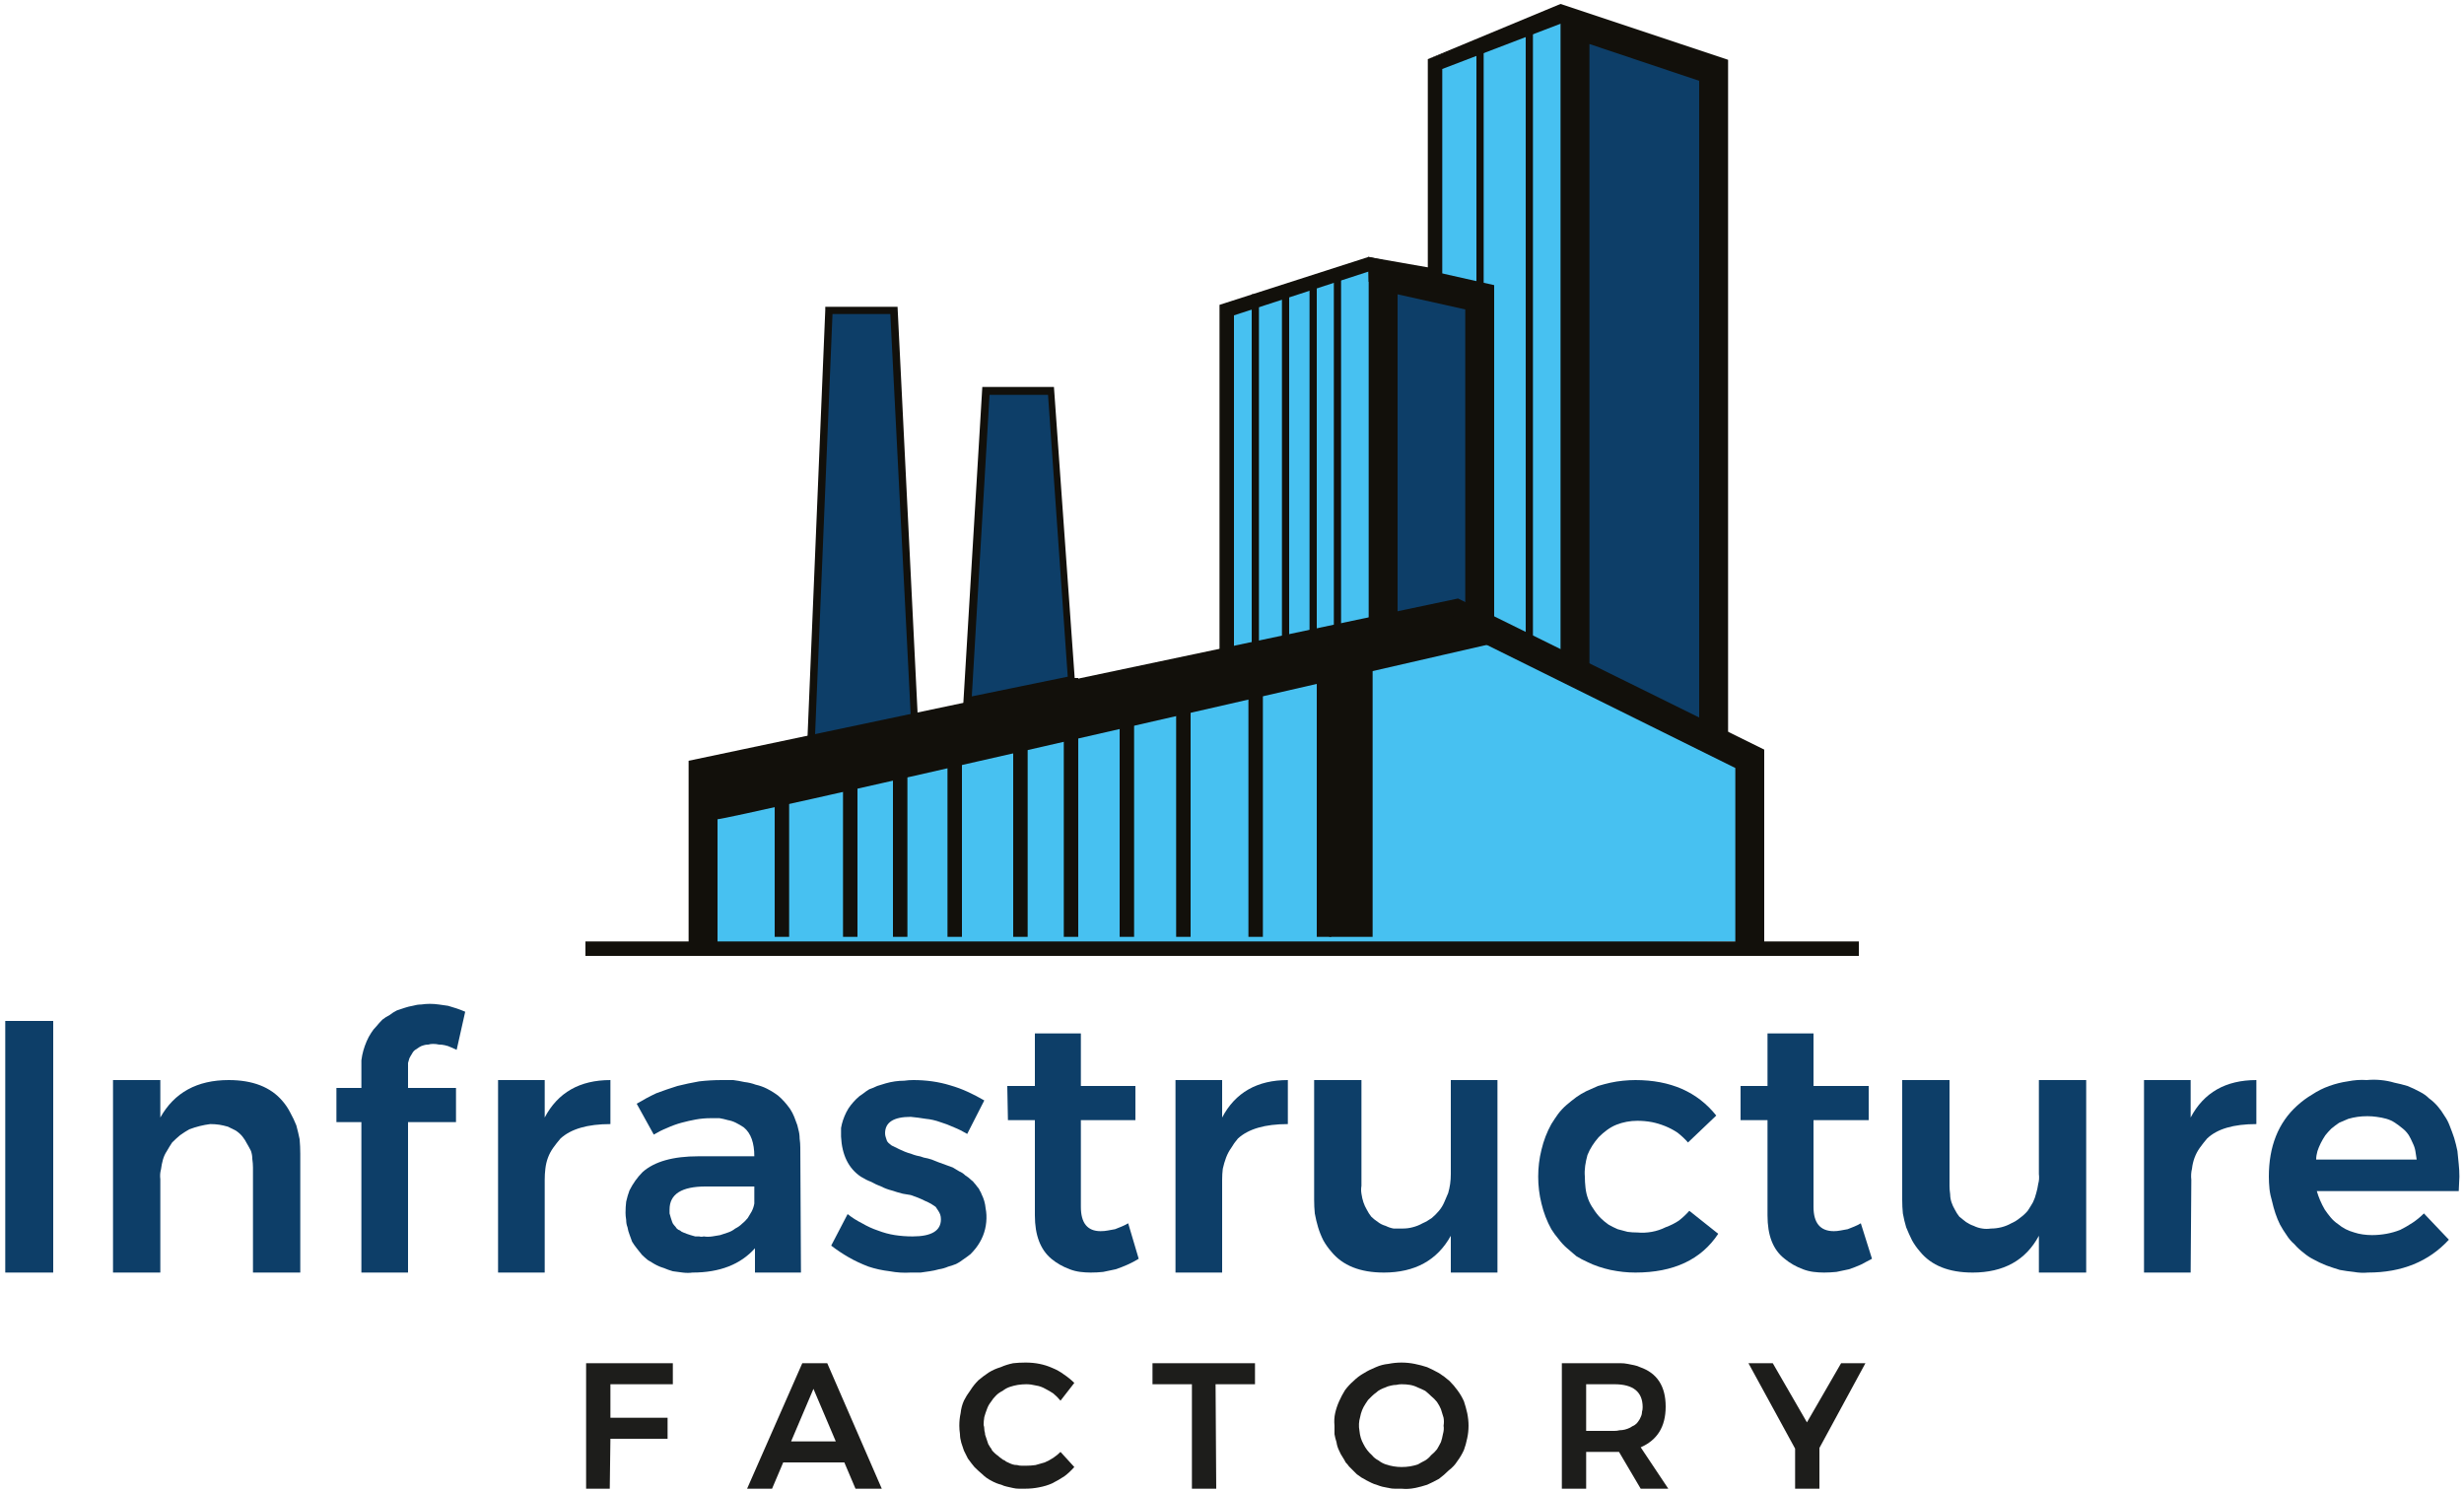 <svg version="1.2" xmlns="http://www.w3.org/2000/svg" viewBox="0 0 375 227" width="375" height="227"><style>.a{fill:#47c1f1}.b{fill:#0d3e68}.c{fill:#1d1d1b}.d{fill:#12100b}.e{fill:#116cb4}</style><path class="a" d="m107.1 144.4v-23.5l1.9 0.1 106.4-25.7h9.3l41.6 19.8v28.2l-159.2 1.1z"/><path class="a" d="m217.9 43.7v-33.4l10.8-4.7 10.3-3 0.7 98.6-15-6.9 0.5-49.1-7.3-1.5z"/><path class="a" d="m186.7 99.5v-52.8l20.3-5.9 2.5-0.5 1 2.4-0.7 52.6-23.1 4.2z"/><path class="b" d="m8.1 193.7h-7.3v-38.3h7.3z"/><path class="b" d="m45.7 193.7h-7.2v-16q0-0.6-0.1-1.3 0-0.6-0.2-1.2-0.3-0.6-0.6-1.1-0.3-0.6-0.7-1.1-0.4-0.5-1-0.9-0.6-0.3-1.2-0.6-0.7-0.2-1.3-0.3-0.7-0.1-1.4-0.1-0.8 0.1-1.6 0.3-0.8 0.2-1.6 0.5-0.7 0.4-1.4 0.9-0.6 0.5-1.2 1.1-0.4 0.6-0.8 1.3-0.4 0.6-0.6 1.3-0.2 0.7-0.3 1.5-0.2 0.7-0.1 1.5v14.2h-7.2v-29.3h7.2v5.7q3.2-5.7 10.4-5.7 5.5 0 8.2 3.2 0.7 0.8 1.2 1.8 0.5 0.9 0.9 1.9 0.3 1.1 0.5 2.1 0.1 1.1 0.1 2.2z"/><path class="b" d="m62.1 193.7h-7.1v-22.9h-3.8v-5.2h3.8v-2.7q0-0.8 0-1.5 0.1-0.8 0.3-1.5 0.2-0.7 0.5-1.4 0.3-0.7 0.7-1.3 0.3-0.5 0.8-1 0.4-0.5 0.9-1 0.5-0.4 1.1-0.7 0.5-0.4 1.1-0.7 0.6-0.2 1.2-0.4 0.6-0.2 1.2-0.3 0.7-0.2 1.3-0.2 0.7-0.1 1.3-0.1 0.7 0 1.4 0.1 0.7 0.1 1.4 0.2 0.6 0.2 1.3 0.4 0.6 0.2 1.3 0.5l-1.3 5.8q-0.4-0.2-0.9-0.4-0.4-0.2-0.9-0.3-0.4-0.1-0.9-0.1-0.4-0.1-0.9-0.1-0.4 0-0.7 0.1-0.4 0-0.7 0.1-0.4 0.1-0.7 0.3-0.3 0.2-0.6 0.4-0.3 0.2-0.5 0.6-0.2 0.3-0.4 0.7-0.1 0.3-0.2 0.7 0 0.4 0 0.8v3h7.3v5.2h-7.3z"/><path class="b" d="m82.9 193.7h-7.1v-29.3h7.1v5.7q3-5.7 10-5.7v6.7q-5.2 0-7.6 2.2-0.6 0.7-1.1 1.4-0.5 0.7-0.8 1.5-0.3 0.8-0.4 1.7-0.1 0.8-0.1 1.7z"/><path fill-rule="evenodd" class="b" d="m105.4 193.7q-0.7 0.1-1.5 0-0.7-0.1-1.5-0.2-0.7-0.2-1.4-0.5-0.7-0.2-1.4-0.6-0.5-0.3-1-0.6-0.5-0.4-0.9-0.8-0.4-0.5-0.8-1-0.4-0.5-0.7-1-0.2-0.5-0.4-1.1-0.2-0.5-0.3-1.1-0.2-0.5-0.2-1.1-0.1-0.6-0.1-1.1 0-0.9 0.1-1.7 0.2-0.9 0.5-1.7 0.4-0.8 0.9-1.5 0.5-0.7 1.1-1.3 2.7-2.4 8.5-2.4h8.5c0-2-0.5-3.5-1.6-4.4q-0.6-0.4-1.2-0.7-0.6-0.3-1.2-0.4-0.7-0.2-1.3-0.3-0.7 0-1.3 0-1.2 0-2.3 0.2-1.1 0.2-2.2 0.5-1.1 0.3-2.2 0.8-1 0.4-2 1l-2.6-4.7q1.5-0.9 3-1.6 1.6-0.6 3.2-1.1 1.6-0.4 3.3-0.7 1.7-0.2 3.4-0.2 0.9 0 1.8 0 0.8 0.1 1.7 0.3 0.9 0.1 1.7 0.4 0.9 0.2 1.7 0.6 0.6 0.3 1.2 0.7 0.5 0.3 1 0.8 0.5 0.5 0.9 1 0.5 0.6 0.8 1.2 0.3 0.6 0.5 1.2 0.3 0.7 0.4 1.3 0.2 0.7 0.2 1.4 0.1 0.7 0.1 1.4l0.1 19h-7v-3.7q-3.3 3.7-9.5 3.7zm1.7-5.5q0.6 0.1 1.3 0 0.6-0.1 1.2-0.2 0.6-0.2 1.2-0.4 0.6-0.2 1.1-0.6 0.6-0.3 1-0.7 0.5-0.4 0.9-0.9 0.3-0.5 0.6-1 0.3-0.6 0.4-1.2v-2.6h-7.4q-5.5 0-5.5 3.5 0 0.3 0 0.6 0.1 0.4 0.2 0.7 0.1 0.3 0.2 0.6 0.1 0.3 0.3 0.5 0.2 0.2 0.4 0.5 0.2 0.2 0.5 0.3 0.2 0.2 0.5 0.3 0.2 0.1 0.5 0.2 0.3 0.1 0.6 0.2 0.4 0.1 0.7 0.2 0.3 0 0.6 0 0.4 0.1 0.7 0z"/><path class="b" d="m138.6 193.7q-1.6 0.1-3.2-0.2-1.7-0.2-3.2-0.7-1.6-0.6-3-1.4-1.4-0.8-2.7-1.8l2.5-4.8q1 0.8 2.2 1.4 1.2 0.7 2.4 1.1 1.3 0.5 2.6 0.7 1.3 0.2 2.7 0.2 4.3 0 4.3-2.6 0-0.4-0.1-0.7-0.1-0.3-0.3-0.6-0.2-0.3-0.4-0.6-0.3-0.2-0.6-0.4-0.5-0.3-1-0.5-0.6-0.3-1.1-0.5-0.6-0.2-1.1-0.4-0.6-0.1-1.2-0.2-0.8-0.2-1.7-0.5-0.8-0.2-1.6-0.6-0.8-0.3-1.5-0.7-0.8-0.3-1.6-0.8-2.8-1.9-3-6.1 0-0.6 0-1.3 0.1-0.6 0.3-1.2 0.2-0.6 0.5-1.2 0.3-0.6 0.7-1.1 0.4-0.5 0.8-0.9 0.5-0.5 1-0.8 0.5-0.4 1-0.7 0.6-0.2 1.2-0.5 0.6-0.2 1.3-0.4 0.7-0.2 1.4-0.3 0.7-0.1 1.4-0.1 0.7-0.1 1.4-0.1 1.5 0 2.9 0.2 1.4 0.2 2.7 0.6 1.4 0.4 2.7 1 1.3 0.6 2.5 1.3l-2.6 5.1q-1-0.6-2-1-1.1-0.5-2.1-0.8-1.1-0.4-2.2-0.5-1.2-0.2-2.3-0.3-3.9 0-3.9 2.5 0 0.3 0.1 0.6 0.1 0.3 0.2 0.6 0.2 0.3 0.5 0.5 0.2 0.2 0.5 0.3 0.4 0.2 0.8 0.4 0.5 0.2 0.9 0.4 0.5 0.2 0.9 0.3 0.5 0.2 0.9 0.3 0.6 0.1 1.1 0.3 0.6 0.1 1.2 0.3 0.5 0.2 1 0.4 0.6 0.2 1.1 0.4 0.6 0.2 1.1 0.4 0.5 0.3 1 0.6 0.5 0.2 0.9 0.6 0.5 0.3 0.9 0.7 0.3 0.2 0.5 0.5 0.2 0.2 0.4 0.5 0.3 0.3 0.4 0.6 0.2 0.3 0.3 0.6 0.5 1 0.6 2.1 0.2 1 0.1 2.1-0.1 1.1-0.5 2.1-0.4 1-1.1 1.9-0.4 0.5-0.8 0.9-0.5 0.4-1.1 0.8-0.5 0.4-1.1 0.7-0.5 0.2-1.2 0.4-0.7 0.3-1.4 0.4-0.7 0.2-1.4 0.3-0.7 0.1-1.4 0.2-0.8 0-1.5 0z"/><path class="b" d="m166 193.7q-0.8 0-1.6-0.1-0.8-0.1-1.6-0.4-0.8-0.3-1.5-0.7-0.7-0.4-1.3-0.9-2.5-2.1-2.5-6.6v-14.5h-4.1l-0.1-5.2h4.2v-8h7v8h8.3v5.2h-8.3v13.2q0 3.7 3 3.7 0.6 0 1.1-0.1 0.5-0.1 1.1-0.2 0.5-0.2 1-0.4 0.5-0.2 1-0.5l1.6 5.4q-0.8 0.5-1.7 0.9-0.9 0.4-1.8 0.7-0.9 0.2-1.9 0.4-0.9 0.1-1.9 0.1z"/><path class="b" d="m186 193.7h-7.1v-29.3h7.1v5.7q3-5.7 10-5.7v6.7q-5.2 0-7.6 2.2-0.6 0.7-1 1.4-0.5 0.7-0.8 1.5-0.3 0.8-0.5 1.7-0.1 0.8-0.1 1.7z"/><path class="b" d="m210.6 193.7q-5.4 0-8-3.2-0.7-0.8-1.2-1.7-0.5-1-0.8-2-0.3-1-0.5-2.1-0.1-1-0.1-2.1v-18.2h7.2v16.1q-0.1 0.6 0 1.2 0.1 0.7 0.3 1.3 0.2 0.6 0.5 1.1 0.3 0.6 0.7 1.1 0.4 0.4 1 0.8 0.5 0.4 1.2 0.6 0.6 0.3 1.2 0.4 0.7 0 1.3 0 0.9 0 1.6-0.2 0.8-0.2 1.5-0.6 0.7-0.3 1.4-0.8 0.6-0.5 1.1-1.1 0.5-0.6 0.8-1.3 0.3-0.7 0.6-1.4 0.2-0.7 0.3-1.4 0.1-0.7 0.1-1.5v-14.3h7.1v29.3h-7.1v-5.6q-3.1 5.6-10.2 5.6z"/><path class="b" d="m248.9 193.7q-1 0-1.9-0.1-0.9-0.1-1.9-0.3-0.9-0.2-1.8-0.5-0.9-0.3-1.7-0.7-0.9-0.4-1.7-0.9-0.7-0.6-1.4-1.2-0.7-0.6-1.3-1.4-0.6-0.7-1.1-1.5-1-1.8-1.5-3.9-0.5-2-0.5-4.1 0-2.1 0.5-4.1 0.5-2.1 1.5-3.9 0.5-0.8 1-1.5 0.6-0.8 1.3-1.4 0.7-0.6 1.5-1.2 0.7-0.5 1.5-0.9 0.9-0.4 1.8-0.8 1-0.3 1.9-0.5 0.9-0.2 1.9-0.3 1-0.1 1.9-0.1 8 0 12.3 5.4l-4.3 4.1q-0.7-0.8-1.6-1.5-0.9-0.6-1.9-1-1-0.4-2-0.6-1.1-0.2-2.2-0.2c-1.1 0-2.2 0.2-3.2 0.6-1 0.4-1.9 1.1-2.7 1.9-0.7 0.8-1.3 1.7-1.7 2.7-0.3 1.1-0.5 2.2-0.4 3.3q0 0.8 0.1 1.7 0.1 0.9 0.4 1.7 0.3 0.8 0.8 1.5 0.5 0.8 1.1 1.4 0.5 0.5 1.2 1 0.7 0.4 1.4 0.7 0.7 0.2 1.5 0.4 0.7 0.1 1.5 0.1 1.1 0.1 2.2-0.1 1.1-0.2 2.1-0.7 1.1-0.4 2-1 0.9-0.7 1.6-1.5l4.4 3.5q-3.9 5.9-12.6 5.9z"/><path class="b" d="m277.6 193.7q-0.8 0-1.6-0.1-0.8-0.1-1.6-0.4-0.8-0.3-1.5-0.7-0.7-0.4-1.3-0.9c-1.8-1.4-2.6-3.6-2.6-6.6v-14.5h-4.1v-5.2h4.1v-8h7v8h8.4v5.2h-8.4v13.2q0 3.7 3.1 3.7 0.5 0 1-0.1 0.6-0.1 1.1-0.2 0.5-0.2 1-0.4 0.5-0.2 1-0.5l1.7 5.4q-0.9 0.5-1.7 0.9-0.9 0.4-1.8 0.7-1 0.2-1.9 0.4-1 0.1-1.9 0.1z"/><path class="b" d="m300.2 193.7q-5.4 0-8-3.2-0.7-0.8-1.2-1.7-0.5-1-0.9-2-0.3-1-0.5-2.1-0.1-1-0.1-2.1v-18.2h7.2v16.1q0 0.6 0.1 1.3 0 0.6 0.2 1.2 0.2 0.6 0.5 1.1 0.3 0.6 0.7 1.1 0.5 0.4 1 0.8 0.6 0.4 1.2 0.6 0.6 0.3 1.3 0.4 0.6 0.1 1.3 0 0.8 0 1.6-0.2 0.8-0.2 1.5-0.6 0.7-0.3 1.3-0.8 0.7-0.5 1.2-1.1 0.4-0.6 0.8-1.3 0.3-0.6 0.5-1.4 0.2-0.7 0.3-1.4 0.2-0.7 0.1-1.5v-14.3h7.2v29.3h-7.2v-5.6q-3 5.6-10.1 5.6z"/><path class="b" d="m333.4 193.7h-7.1v-29.3h7.1v5.7q3-5.7 10-5.7v6.7q-5.2 0-7.5 2.2-0.6 0.7-1.1 1.4-0.5 0.7-0.8 1.5-0.3 0.8-0.4 1.7-0.2 0.8-0.1 1.7z"/><path fill-rule="evenodd" class="b" d="m360.4 193.7q-1.1 0.1-2.2-0.1-1-0.1-2.1-0.3-1-0.3-2.1-0.7-1-0.4-1.9-0.9-0.8-0.4-1.5-1-0.8-0.6-1.4-1.3-0.7-0.6-1.2-1.4-0.5-0.7-1-1.6-0.4-0.8-0.7-1.7-0.3-0.9-0.5-1.8-0.3-1-0.4-1.9-0.1-1-0.1-1.9 0-6.9 4.3-10.8 1.1-1 2.3-1.7 1.2-0.8 2.6-1.3 1.4-0.5 2.8-0.7 1.5-0.3 2.9-0.2 1.1-0.1 2.1 0 1.1 0.1 2.1 0.4 1 0.2 2 0.5 1 0.4 1.9 0.9 0.8 0.4 1.4 1 0.7 0.5 1.3 1.2 0.6 0.7 1 1.4 0.5 0.7 0.8 1.5 0.4 1 0.7 1.9 0.3 1 0.5 2 0.1 1 0.2 2 0.1 0.9 0.1 1.9l-0.1 2.2h-21.6q0.2 0.7 0.5 1.4 0.3 0.7 0.7 1.4 0.4 0.6 0.9 1.2 0.5 0.6 1.1 1 0.6 0.5 1.2 0.8 0.6 0.3 1.3 0.5 0.6 0.2 1.3 0.3 0.7 0.1 1.4 0.1 1.1 0 2.2-0.2 1.1-0.2 2.1-0.6 1-0.5 1.9-1.1 0.9-0.6 1.7-1.4l3.8 4q-4.6 5-12.3 5zm7.4-17.2q-0.1-0.6-0.2-1.3-0.1-0.6-0.4-1.2-0.3-0.7-0.6-1.2-0.4-0.6-0.9-1-0.6-0.5-1.2-0.9-0.6-0.4-1.3-0.6-0.7-0.2-1.5-0.3-0.7-0.1-1.4-0.1-0.8 0-1.5 0.1-0.7 0.1-1.4 0.3-0.7 0.3-1.4 0.6-0.6 0.4-1.2 0.9-0.5 0.5-0.9 1-0.4 0.6-0.7 1.2-0.3 0.6-0.5 1.2-0.2 0.7-0.2 1.3z"/><path class="c" d="m92.8 226.6h-3.6v-19.1h13.2v3.2h-9.5v5.1h8.7v3.2h-8.7z"/><path fill-rule="evenodd" class="c" d="m134.2 226.6h-4l-1.7-4h-9.3l-1.7 4h-3.8l8.4-19.1h3.8zm-7-7.2l-3.4-8-3.4 8z"/><path class="c" d="m156 226.6q-0.5 0-0.9 0-0.5 0-0.9-0.1-0.5-0.1-0.9-0.2-0.5-0.1-0.9-0.3-0.8-0.2-1.5-0.6-0.8-0.4-1.4-1-0.6-0.5-1.2-1.1-0.5-0.6-1-1.3-0.3-0.6-0.6-1.2-0.2-0.6-0.4-1.2-0.2-0.7-0.2-1.3-0.1-0.7-0.1-1.3 0-1 0.2-1.9 0.1-1 0.5-1.9 0.4-0.8 1-1.6 0.5-0.8 1.2-1.5 0.7-0.6 1.6-1.2 0.8-0.5 1.8-0.8 0.9-0.4 1.9-0.6 0.9-0.1 1.9-0.1 1.1 0 2.1 0.2 1 0.2 1.9 0.6 1 0.4 1.8 1 0.9 0.6 1.6 1.3l-2.1 2.7q-0.5-0.6-1.1-1.1-0.6-0.4-1.2-0.7-0.7-0.4-1.4-0.5-0.8-0.2-1.5-0.2-0.6 0-1.3 0.1-0.6 0.1-1.2 0.3-0.6 0.2-1.1 0.6-0.6 0.3-1 0.7-0.5 0.5-0.8 1-0.4 0.5-0.6 1.1-0.2 0.5-0.4 1.2-0.1 0.6-0.1 1.2 0.1 0.3 0.1 0.6 0 0.3 0.1 0.6 0 0.3 0.1 0.5 0.1 0.3 0.2 0.6 0.1 0.3 0.2 0.6 0.1 0.2 0.3 0.5 0.2 0.2 0.3 0.5 0.2 0.2 0.4 0.4 0.2 0.2 0.5 0.4 0.2 0.2 0.5 0.4 0.2 0.2 0.5 0.3 0.2 0.2 0.5 0.3 0.4 0.2 0.7 0.3 0.3 0.1 0.7 0.1 0.3 0.1 0.7 0.1 0.3 0 0.7 0 0.7 0 1.4-0.1 0.7-0.2 1.4-0.4 0.7-0.3 1.3-0.7 0.6-0.4 1.1-0.9l2.1 2.3q-0.7 0.8-1.5 1.4-0.9 0.6-1.9 1.1-0.9 0.4-2 0.6-1 0.2-2.1 0.2z"/><path class="c" d="m185.1 226.6h-3.7v-15.9h-6v-3.2h15.6v3.2h-6z"/><path fill-rule="evenodd" class="c" d="m213.3 226.6q-0.5 0-1 0-0.5 0-0.9-0.1-0.5-0.1-1-0.2-0.4-0.1-0.9-0.3-0.4-0.1-0.8-0.3-0.4-0.2-0.8-0.4-0.3-0.2-0.7-0.4-0.4-0.3-0.7-0.5-0.3-0.3-0.6-0.6-0.3-0.3-0.6-0.6-0.2-0.3-0.5-0.6-0.2-0.4-0.4-0.7-0.4-0.6-0.6-1.1-0.3-0.6-0.4-1.3-0.2-0.6-0.3-1.2 0-0.6 0-1.3-0.1-1 0.1-1.9 0.2-0.9 0.6-1.8 0.4-0.9 0.9-1.7 0.6-0.8 1.3-1.4 0.7-0.7 1.6-1.2 0.8-0.5 1.8-0.9 0.9-0.4 1.9-0.5 1-0.2 2-0.2 1 0 2 0.2 1 0.2 1.9 0.5 0.9 0.4 1.8 0.9 0.8 0.5 1.6 1.2 0.7 0.7 1.2 1.4 0.6 0.8 1 1.7 0.3 0.9 0.5 1.8 0.2 1 0.2 1.9 0 1-0.2 1.9-0.2 1-0.5 1.8-0.4 0.9-1 1.7-0.5 0.8-1.3 1.4-0.7 0.7-1.5 1.3-0.9 0.5-1.8 0.9-0.9 0.3-1.9 0.5-1 0.2-2 0.1zm0-3.3q0.7 0 1.3-0.1 0.6-0.1 1.2-0.3 0.5-0.3 1.1-0.6 0.5-0.3 0.9-0.8 0.5-0.4 0.9-0.9 0.3-0.5 0.6-1.1 0.2-0.6 0.3-1.2 0.2-0.7 0.1-1.3 0.1-0.6 0-1.2-0.2-0.7-0.4-1.3-0.2-0.5-0.6-1.1-0.4-0.5-0.9-0.9-0.4-0.4-0.9-0.8-0.6-0.3-1.1-0.5-0.6-0.3-1.2-0.4-0.6-0.1-1.3-0.1-0.4 0-0.8 0.1-0.4 0-0.8 0.1-0.5 0.1-0.9 0.3-0.3 0.1-0.7 0.3-0.4 0.2-0.7 0.5-0.3 0.2-0.6 0.5-0.3 0.3-0.6 0.6-0.2 0.3-0.4 0.6-0.6 0.9-0.8 2-0.3 1-0.1 2.1 0.1 1.1 0.6 2 0.5 1 1.3 1.7 0.4 0.5 1 0.8 0.5 0.4 1.1 0.6 0.6 0.2 1.2 0.3 0.6 0.1 1.2 0.1z"/><path fill-rule="evenodd" class="c" d="m253.9 226.6h-4.2l-3.3-5.6h-5v5.6h-3.7v-19.1h8q0.5 0 1 0 0.5 0 1 0.1 0.5 0.1 1 0.2 0.5 0.1 0.9 0.3c2.6 0.9 3.9 2.9 3.9 6 0 3.1-1.3 5.1-3.8 6.2zm-8.2-8.8q0.4 0 0.8-0.1 0.4 0 0.8-0.1 0.4-0.1 0.8-0.3 0.3-0.2 0.7-0.4 0.3-0.2 0.5-0.5 0.3-0.4 0.4-0.7 0.2-0.4 0.2-0.8 0.1-0.3 0.1-0.7 0-3.5-4.3-3.5h-4.3v7.1z"/><path class="c" d="m276.9 226.6h-3.7v-6.1l-7.1-13h3.7l5.2 9 5.2-9h3.7l-7 12.9z"/><path class="c" d="m282.9 144.4h-193.8"/><path class="d" d="m89.1 143.3h193.8v2.2h-193.8z"/><path class="b" d="m239.7 103.4v-99.8l21.1 7.1v101.5"/><path class="d" d="m258.6 112.2v-99.9l-16.7-5.6v96.7h-4.4v-102.8l25.5 8.5v103.1h-4.4z"/><path class="b" d="m210.5 94.9v-53l14.7 3.3v51.3"/><path class="d" d="m223 96.5v-49.4l-10.3-2.3v50.1h-4.4v-55.8l19.1 4.3v53.1h-4.4z"/><path class="d" d="m217.3 44.4v-35.4l21.1-8 0.7 2-19.6 7.5v33.9h-2.2z"/><path class="d" d="m185.6 99.1v-52.7l22.7-7.3 0.7 2-21.2 6.9v51.1h-2.2z"/><path class="b" d="m159.9 59.4l3.1 43.9-15.8 3.3 2.8-47.2h9.9z"/><path fill-rule="evenodd" class="d" d="m149.5 58.9h10.9l3.2 44.9-17 3.4zm10 1.2h-8.9l-2.7 45.9 14.6-3z"/><path class="b" d="m136 47.2l3.1 62-15.7 4.5 2.7-66.5h9.9z"/><path fill-rule="evenodd" class="d" d="m125.6 47.2v-0.5h11l3.1 62.9-16.9 4.9zm9.9 0.6h-8.8l-2.7 65.2 14.6-4.2z"/><path class="d" d="m232.2 3.6h1.1v95.5h-1.1z"/><path class="d" d="m224.7 6.6h1.1v48.9h-1.1z"/><path class="d" d="m203 40.8h1.1v54.5h-1.1z"/><path class="d" d="m199.3 43.4h1.1v55.7h-1.1z"/><path class="d" d="m190.5 44.8h1.1v54.7h-1.1z"/><path class="d" d="m195.1 44.4h1.1v53.5h-1.1z"/><path class="d" d="m200.4 99.1h2.2v43.5h-2.2z"/><path class="d" d="m202.3 99.1h6.6v43.5h-6.6z"/><path class="d" d="m190 101.2h2.2v41.4h-2.2z"/><path class="d" d="m179 103.2h2.2v39.4h-2.2z"/><path class="d" d="m170.4 103.2h2.2v39.4h-2.2z"/><path class="d" d="m161.9 103.2h2.2v39.4h-2.2z"/><path class="d" d="m154.2 106.6h2.2v36h-2.2z"/><path class="d" d="m144.2 109.4h2.2v33.2h-2.2z"/><path class="d" d="m135.9 111.2h2.2v31.4h-2.2z"/><path class="d" d="m128.3 113.3h2.2v29.3h-2.2z"/><path class="d" d="m117.9 115.1h2.2v27.5h-2.2z"/><path class="d" d="m104.8 144.4v-28.6l117.1-24.7 46.6 23v30.3h-4.4v-27.5l-42.8-21.2-112.1 23.7v25h-4.4z"/><path class="e" d="m226.8 95.3c0 0-115.8 26.5-117.8 26.6"/><path class="d" d="m109 121l-0.3-1.8c3.3-0.5 86-19.4 117.5-26.6l1.2 5.3c-34.8 8-116.2 26.7-118.2 26.8z"/><path class="d" d="m238.4 1l7.1 3.1-7.4-1 0.3-2.1z"/><path class="d" d="m237.5 0.6l0.8 1-21 7.4 20.2-8.4z"/><path class="d" d="m208.2 39.1l9.7 1.7v2.9l-9.6-0.8-0.1-3.8z"/></svg>